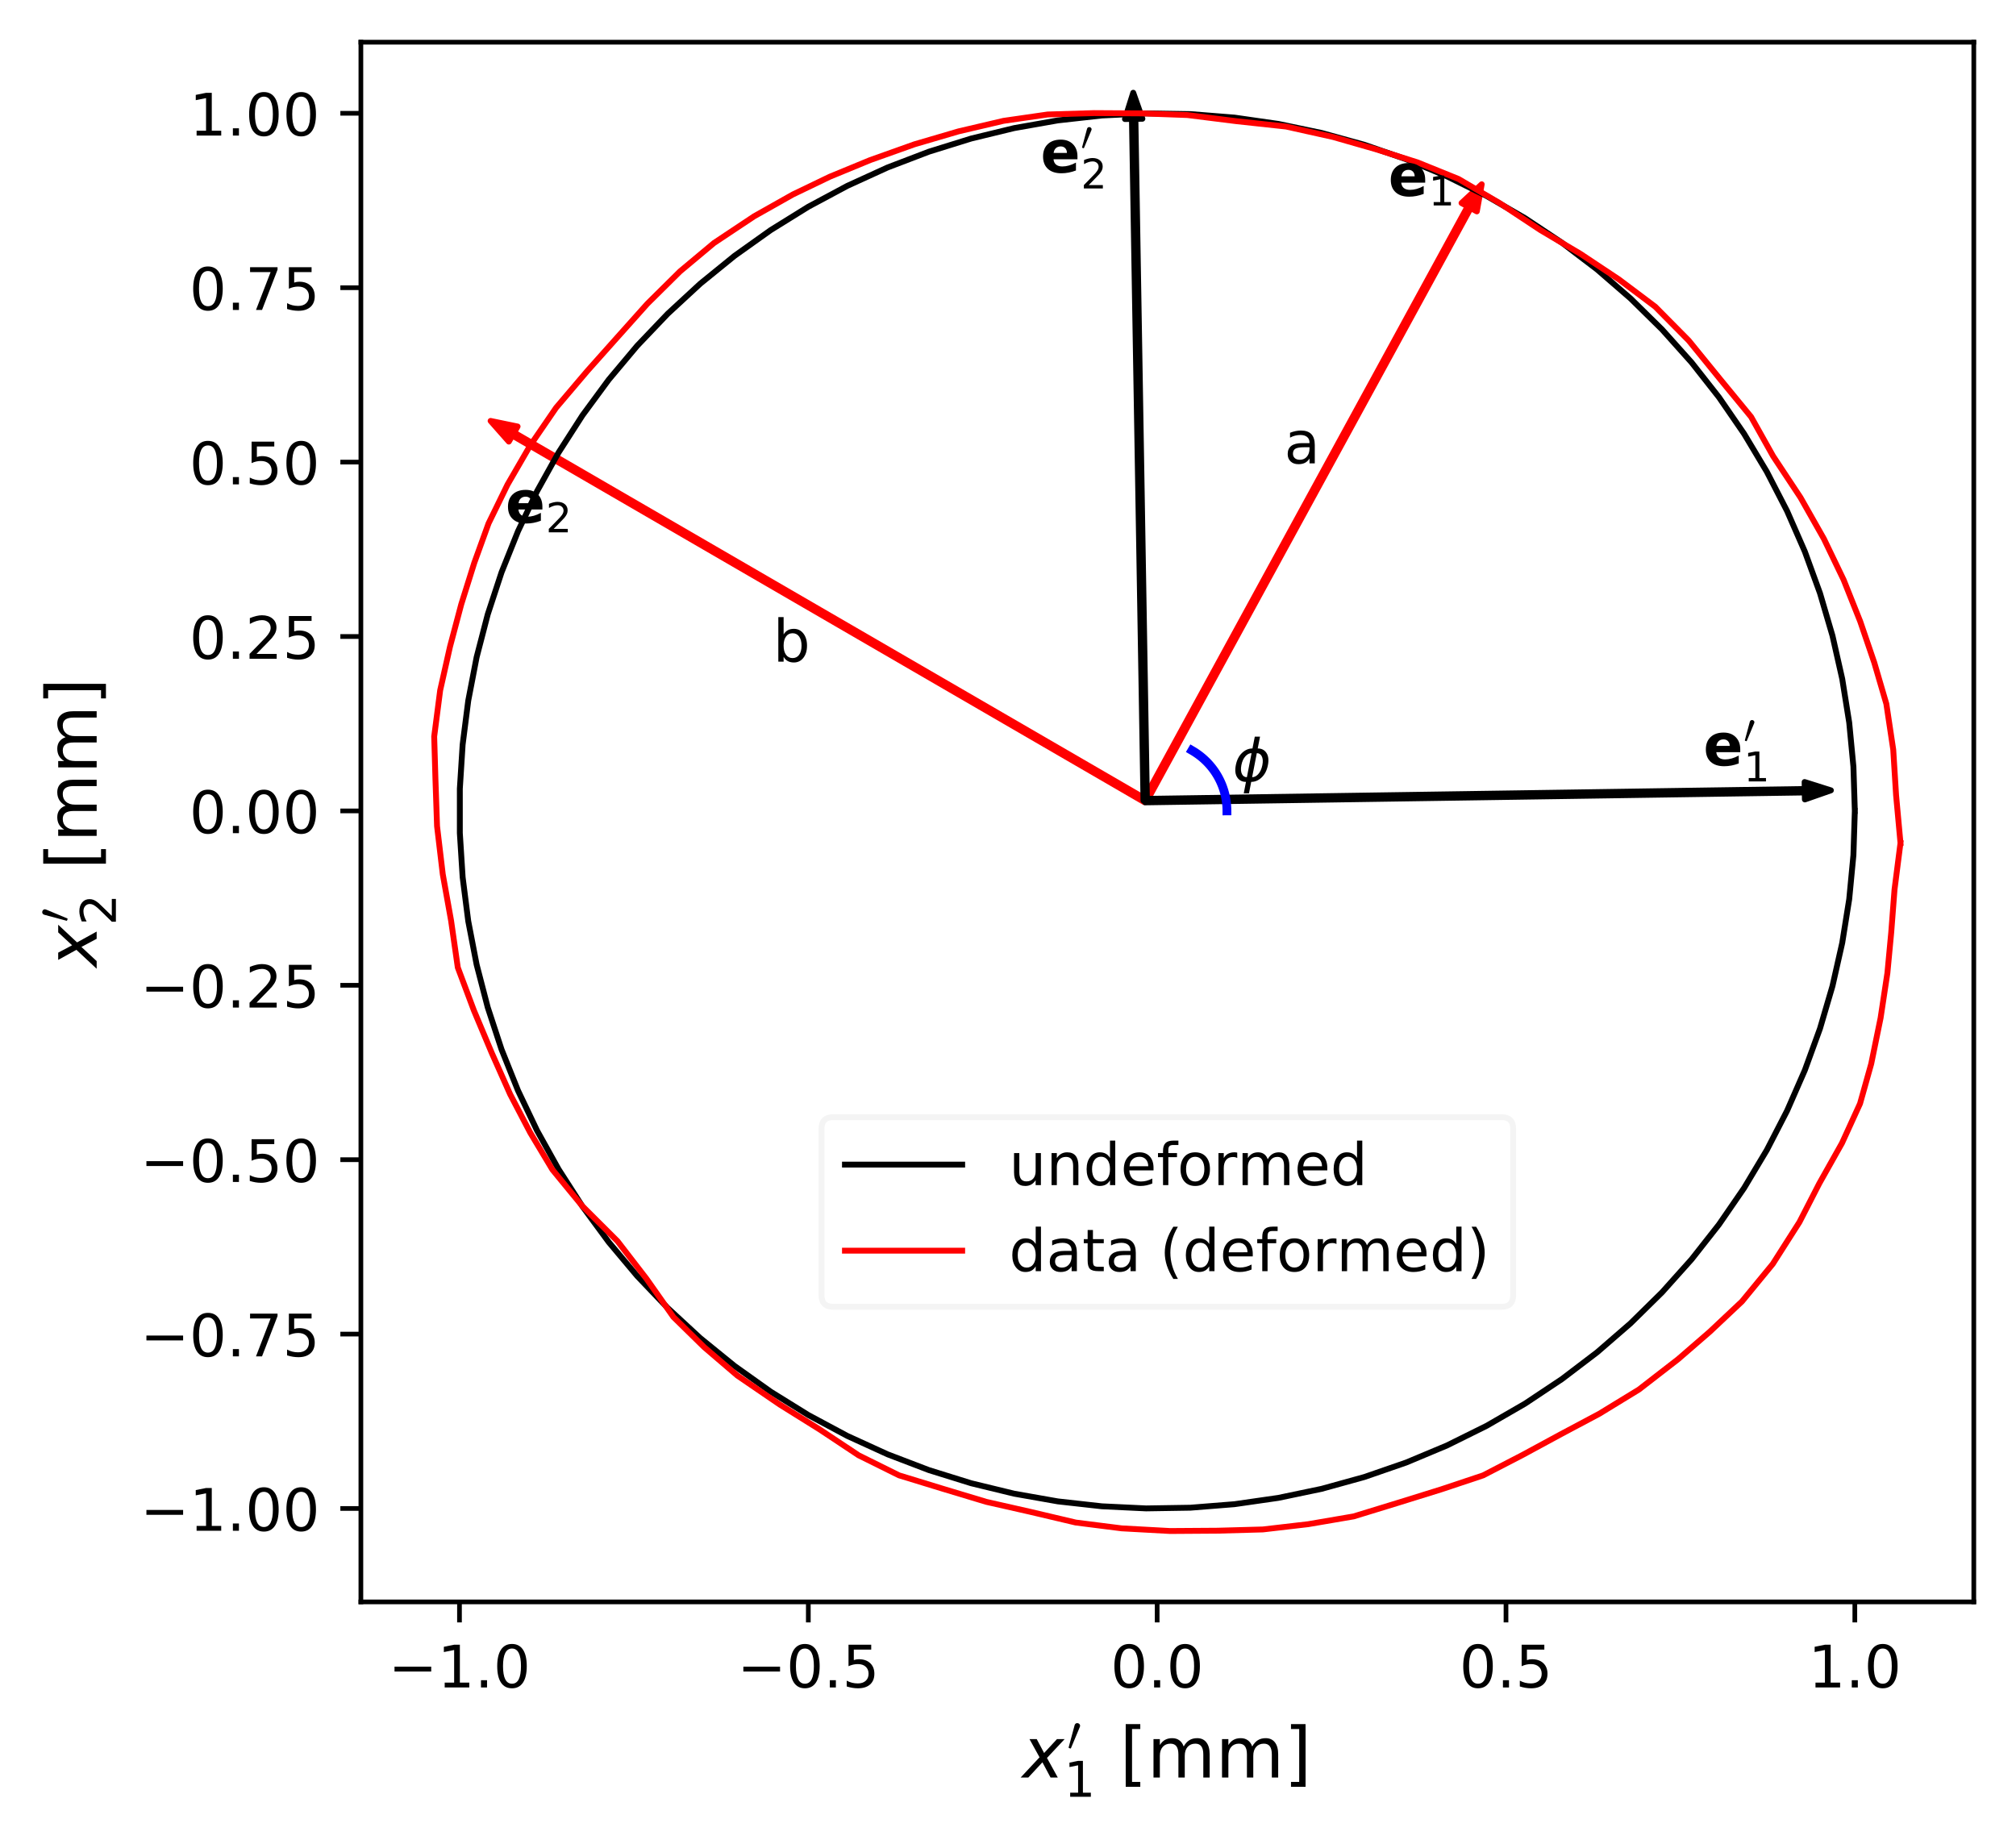 <?xml version="1.0" encoding="utf-8" standalone="no"?>
<!DOCTYPE svg PUBLIC "-//W3C//DTD SVG 1.1//EN"
  "http://www.w3.org/Graphics/SVG/1.1/DTD/svg11.dtd">
<!-- Created with matplotlib (https://matplotlib.org/) -->
<svg height="313.91pt" version="1.1" viewBox="0 0 343.925 313.91" width="343.925pt" xmlns="http://www.w3.org/2000/svg" xmlns:xlink="http://www.w3.org/1999/xlink">
 <defs>
  <style type="text/css">
*{stroke-linecap:butt;stroke-linejoin:round;}
  </style>
 </defs>
 <g id="figure_1">
  <g id="patch_1">
   <path d="M 0 313.91 
L 343.925 313.91 
L 343.925 0 
L 0 0 
z
" style="fill:#ffffff;"/>
  </g>
  <g id="axes_1">
   <g id="patch_2">
    <path d="M 61.565 273.312 
L 336.725 273.312 
L 336.725 7.2 
L 61.565 7.2 
z
" style="fill:#ffffff;"/>
   </g>
   <g id="patch_3">
    <path clip-path="url(#pe99ac8cf0d)" d="M 252.777 31.439 
L 251.944 36.069 
L 250.9 35.499 
L 195.629 136.742 
L 195.106 136.456 
L 250.377 35.214 
L 249.333 34.643 
z
" style="fill:#ff0000;stroke:#ff0000;stroke-linejoin:miter;"/>
   </g>
   <g id="patch_4">
    <path clip-path="url(#pe99ac8cf0d)" d="M 83.694 71.816 
L 88.301 72.769 
L 87.704 73.798 
L 195.517 136.342 
L 195.218 136.856 
L 87.405 74.313 
L 86.808 75.343 
z
" style="fill:#ff0000;stroke:#ff0000;stroke-linejoin:miter;"/>
   </g>
   <g id="patch_5">
    <path clip-path="url(#pe99ac8cf0d)" d="M 312.349 134.846 
L 307.908 136.4 
L 307.89 135.21 
L 195.372 136.896 
L 195.363 136.301 
L 307.881 134.615 
L 307.863 133.425 
z
" style="stroke:#000000;stroke-linejoin:miter;"/>
   </g>
   <g id="patch_6">
    <path clip-path="url(#pe99ac8cf0d)" d="M 193.327 15.824 
L 194.89 20.262 
L 193.7 20.282 
L 195.665 136.594 
L 195.07 136.604 
L 193.105 20.292 
L 191.915 20.312 
z
" style="stroke:#000000;stroke-linejoin:miter;"/>
   </g>
   <g id="matplotlib.axis_1">
    <g id="xtick_1">
     <g id="line2d_1">
      <defs>
       <path d="M 0 0 
L 0 3.5 
" id="mc2d734d34d" style="stroke:#000000;stroke-width:0.8;"/>
      </defs>
      <g>
       <use style="stroke:#000000;stroke-width:0.8;" x="78.387" xlink:href="#mc2d734d34d" y="273.312"/>
      </g>
     </g>
     <g id="text_1">
      <!-- −1.0 -->
      <defs>
       <path d="M 10.594 35.5 
L 73.188 35.5 
L 73.188 27.203 
L 10.594 27.203 
z
" id="DejaVuSans-8722"/>
       <path d="M 12.406 8.297 
L 28.516 8.297 
L 28.516 63.922 
L 10.984 60.406 
L 10.984 69.391 
L 28.422 72.906 
L 38.281 72.906 
L 38.281 8.297 
L 54.391 8.297 
L 54.391 0 
L 12.406 0 
z
" id="DejaVuSans-49"/>
       <path d="M 10.688 12.406 
L 21 12.406 
L 21 0 
L 10.688 0 
z
" id="DejaVuSans-46"/>
       <path d="M 31.781 66.406 
Q 24.172 66.406 20.328 58.906 
Q 16.5 51.422 16.5 36.375 
Q 16.5 21.391 20.328 13.891 
Q 24.172 6.391 31.781 6.391 
Q 39.453 6.391 43.281 13.891 
Q 47.125 21.391 47.125 36.375 
Q 47.125 51.422 43.281 58.906 
Q 39.453 66.406 31.781 66.406 
z
M 31.781 74.219 
Q 44.047 74.219 50.516 64.516 
Q 56.984 54.828 56.984 36.375 
Q 56.984 17.969 50.516 8.266 
Q 44.047 -1.422 31.781 -1.422 
Q 19.531 -1.422 13.062 8.266 
Q 6.594 17.969 6.594 36.375 
Q 6.594 54.828 13.062 64.516 
Q 19.531 74.219 31.781 74.219 
z
" id="DejaVuSans-48"/>
      </defs>
      <g transform="translate(66.245 287.91)scale(0.1 -0.1)">
       <use xlink:href="#DejaVuSans-8722"/>
       <use x="83.789" xlink:href="#DejaVuSans-49"/>
       <use x="147.412" xlink:href="#DejaVuSans-46"/>
       <use x="179.199" xlink:href="#DejaVuSans-48"/>
      </g>
     </g>
    </g>
    <g id="xtick_2">
     <g id="line2d_2">
      <g>
       <use style="stroke:#000000;stroke-width:0.8;" x="137.897" xlink:href="#mc2d734d34d" y="273.312"/>
      </g>
     </g>
     <g id="text_2">
      <!-- −0.5 -->
      <defs>
       <path d="M 10.797 72.906 
L 49.516 72.906 
L 49.516 64.594 
L 19.828 64.594 
L 19.828 46.734 
Q 21.969 47.469 24.109 47.828 
Q 26.266 48.188 28.422 48.188 
Q 40.625 48.188 47.75 41.5 
Q 54.891 34.812 54.891 23.391 
Q 54.891 11.625 47.562 5.094 
Q 40.234 -1.422 26.906 -1.422 
Q 22.312 -1.422 17.547 -0.641 
Q 12.797 0.141 7.719 1.703 
L 7.719 11.625 
Q 12.109 9.234 16.797 8.062 
Q 21.484 6.891 26.703 6.891 
Q 35.156 6.891 40.078 11.328 
Q 45.016 15.766 45.016 23.391 
Q 45.016 31 40.078 35.438 
Q 35.156 39.891 26.703 39.891 
Q 22.75 39.891 18.812 39.016 
Q 14.891 38.141 10.797 36.281 
z
" id="DejaVuSans-53"/>
      </defs>
      <g transform="translate(125.756 287.91)scale(0.1 -0.1)">
       <use xlink:href="#DejaVuSans-8722"/>
       <use x="83.789" xlink:href="#DejaVuSans-48"/>
       <use x="147.412" xlink:href="#DejaVuSans-46"/>
       <use x="179.199" xlink:href="#DejaVuSans-53"/>
      </g>
     </g>
    </g>
    <g id="xtick_3">
     <g id="line2d_3">
      <g>
       <use style="stroke:#000000;stroke-width:0.8;" x="197.408" xlink:href="#mc2d734d34d" y="273.312"/>
      </g>
     </g>
     <g id="text_3">
      <!-- 0.0 -->
      <g transform="translate(189.457 287.91)scale(0.1 -0.1)">
       <use xlink:href="#DejaVuSans-48"/>
       <use x="63.623" xlink:href="#DejaVuSans-46"/>
       <use x="95.41" xlink:href="#DejaVuSans-48"/>
      </g>
     </g>
    </g>
    <g id="xtick_4">
     <g id="line2d_4">
      <g>
       <use style="stroke:#000000;stroke-width:0.8;" x="256.919" xlink:href="#mc2d734d34d" y="273.312"/>
      </g>
     </g>
     <g id="text_4">
      <!-- 0.5 -->
      <g transform="translate(248.967 287.91)scale(0.1 -0.1)">
       <use xlink:href="#DejaVuSans-48"/>
       <use x="63.623" xlink:href="#DejaVuSans-46"/>
       <use x="95.41" xlink:href="#DejaVuSans-53"/>
      </g>
     </g>
    </g>
    <g id="xtick_5">
     <g id="line2d_5">
      <g>
       <use style="stroke:#000000;stroke-width:0.8;" x="316.43" xlink:href="#mc2d734d34d" y="273.312"/>
      </g>
     </g>
     <g id="text_5">
      <!-- 1.0 -->
      <g transform="translate(308.478 287.91)scale(0.1 -0.1)">
       <use xlink:href="#DejaVuSans-49"/>
       <use x="63.623" xlink:href="#DejaVuSans-46"/>
       <use x="95.41" xlink:href="#DejaVuSans-48"/>
      </g>
     </g>
    </g>
    <g id="text_6">
     <!-- $x_1'$ [mm] -->
     <defs>
      <path d="M 60.016 54.688 
L 34.906 27.875 
L 50.297 0 
L 39.984 0 
L 28.422 21.688 
L 8.297 0 
L -2.594 0 
L 24.312 28.812 
L 10.016 54.688 
L 20.312 54.688 
L 30.812 34.906 
L 49.125 54.688 
z
" id="DejaVuSans-Oblique-120"/>
      <path d="M 3.516 5.422 
Q 2.875 5.609 2.875 6.391 
L 15.094 51.812 
Q 15.672 53.656 17.078 54.781 
Q 18.5 55.906 20.312 55.906 
Q 22.656 55.906 24.438 54.359 
Q 26.219 52.828 26.219 50.484 
Q 26.219 49.469 25.688 48.188 
L 7.625 4.984 
Q 7.281 4.297 6.688 4.297 
Q 6.156 4.297 5 4.781 
Q 3.859 5.281 3.516 5.422 
z
" id="Cmsy10-48"/>
      <path id="DejaVuSans-32"/>
      <path d="M 8.594 75.984 
L 29.297 75.984 
L 29.297 69 
L 17.578 69 
L 17.578 -6.203 
L 29.297 -6.203 
L 29.297 -13.188 
L 8.594 -13.188 
z
" id="DejaVuSans-91"/>
      <path d="M 52 44.188 
Q 55.375 50.25 60.062 53.125 
Q 64.75 56 71.094 56 
Q 79.641 56 84.281 50.016 
Q 88.922 44.047 88.922 33.016 
L 88.922 0 
L 79.891 0 
L 79.891 32.719 
Q 79.891 40.578 77.094 44.375 
Q 74.312 48.188 68.609 48.188 
Q 61.625 48.188 57.562 43.547 
Q 53.516 38.922 53.516 30.906 
L 53.516 0 
L 44.484 0 
L 44.484 32.719 
Q 44.484 40.625 41.703 44.406 
Q 38.922 48.188 33.109 48.188 
Q 26.219 48.188 22.156 43.531 
Q 18.109 38.875 18.109 30.906 
L 18.109 0 
L 9.078 0 
L 9.078 54.688 
L 18.109 54.688 
L 18.109 46.188 
Q 21.188 51.219 25.484 53.609 
Q 29.781 56 35.688 56 
Q 41.656 56 45.828 52.969 
Q 50 49.953 52 44.188 
z
" id="DejaVuSans-109"/>
      <path d="M 30.422 75.984 
L 30.422 -13.188 
L 9.719 -13.188 
L 9.719 -6.203 
L 21.391 -6.203 
L 21.391 69 
L 9.719 69 
L 9.719 75.984 
z
" id="DejaVuSans-93"/>
     </defs>
     <g transform="translate(174.425 303.35)scale(0.12 -0.12)">
      <use transform="translate(0 0.584)" xlink:href="#DejaVuSans-Oblique-120"/>
      <use transform="translate(63.646 38.866)scale(0.7)" xlink:href="#Cmsy10-48"/>
      <use transform="translate(59.18 -26.759)scale(0.7)" xlink:href="#DejaVuSans-49"/>
      <use transform="translate(106.45 0.584)" xlink:href="#DejaVuSans-32"/>
      <use transform="translate(138.237 0.584)" xlink:href="#DejaVuSans-91"/>
      <use transform="translate(177.251 0.584)" xlink:href="#DejaVuSans-109"/>
      <use transform="translate(274.663 0.584)" xlink:href="#DejaVuSans-109"/>
      <use transform="translate(372.075 0.584)" xlink:href="#DejaVuSans-93"/>
     </g>
    </g>
   </g>
   <g id="matplotlib.axis_2">
    <g id="ytick_1">
     <g id="line2d_6">
      <defs>
       <path d="M 0 0 
L -3.5 0 
" id="m234027af21" style="stroke:#000000;stroke-width:0.8;"/>
      </defs>
      <g>
       <use style="stroke:#000000;stroke-width:0.8;" x="61.565" xlink:href="#m234027af21" y="257.374"/>
      </g>
     </g>
     <g id="text_7">
      <!-- −1.00 -->
      <g transform="translate(23.92 261.173)scale(0.1 -0.1)">
       <use xlink:href="#DejaVuSans-8722"/>
       <use x="83.789" xlink:href="#DejaVuSans-49"/>
       <use x="147.412" xlink:href="#DejaVuSans-46"/>
       <use x="179.199" xlink:href="#DejaVuSans-48"/>
       <use x="242.822" xlink:href="#DejaVuSans-48"/>
      </g>
     </g>
    </g>
    <g id="ytick_2">
     <g id="line2d_7">
      <g>
       <use style="stroke:#000000;stroke-width:0.8;" x="61.565" xlink:href="#m234027af21" y="227.618"/>
      </g>
     </g>
     <g id="text_8">
      <!-- −0.75 -->
      <defs>
       <path d="M 8.203 72.906 
L 55.078 72.906 
L 55.078 68.703 
L 28.609 0 
L 18.312 0 
L 43.219 64.594 
L 8.203 64.594 
z
" id="DejaVuSans-55"/>
      </defs>
      <g transform="translate(23.92 231.417)scale(0.1 -0.1)">
       <use xlink:href="#DejaVuSans-8722"/>
       <use x="83.789" xlink:href="#DejaVuSans-48"/>
       <use x="147.412" xlink:href="#DejaVuSans-46"/>
       <use x="179.199" xlink:href="#DejaVuSans-55"/>
       <use x="242.822" xlink:href="#DejaVuSans-53"/>
      </g>
     </g>
    </g>
    <g id="ytick_3">
     <g id="line2d_8">
      <g>
       <use style="stroke:#000000;stroke-width:0.8;" x="61.565" xlink:href="#m234027af21" y="197.863"/>
      </g>
     </g>
     <g id="text_9">
      <!-- −0.50 -->
      <g transform="translate(23.92 201.662)scale(0.1 -0.1)">
       <use xlink:href="#DejaVuSans-8722"/>
       <use x="83.789" xlink:href="#DejaVuSans-48"/>
       <use x="147.412" xlink:href="#DejaVuSans-46"/>
       <use x="179.199" xlink:href="#DejaVuSans-53"/>
       <use x="242.822" xlink:href="#DejaVuSans-48"/>
      </g>
     </g>
    </g>
    <g id="ytick_4">
     <g id="line2d_9">
      <g>
       <use style="stroke:#000000;stroke-width:0.8;" x="61.565" xlink:href="#m234027af21" y="168.107"/>
      </g>
     </g>
     <g id="text_10">
      <!-- −0.25 -->
      <defs>
       <path d="M 19.188 8.297 
L 53.609 8.297 
L 53.609 0 
L 7.328 0 
L 7.328 8.297 
Q 12.938 14.109 22.625 23.891 
Q 32.328 33.688 34.812 36.531 
Q 39.547 41.844 41.422 45.531 
Q 43.312 49.219 43.312 52.781 
Q 43.312 58.594 39.234 62.25 
Q 35.156 65.922 28.609 65.922 
Q 23.969 65.922 18.812 64.312 
Q 13.672 62.703 7.812 59.422 
L 7.812 69.391 
Q 13.766 71.781 18.938 73 
Q 24.125 74.219 28.422 74.219 
Q 39.75 74.219 46.484 68.547 
Q 53.219 62.891 53.219 53.422 
Q 53.219 48.922 51.531 44.891 
Q 49.859 40.875 45.406 35.406 
Q 44.188 33.984 37.641 27.219 
Q 31.109 20.453 19.188 8.297 
z
" id="DejaVuSans-50"/>
      </defs>
      <g transform="translate(23.92 171.907)scale(0.1 -0.1)">
       <use xlink:href="#DejaVuSans-8722"/>
       <use x="83.789" xlink:href="#DejaVuSans-48"/>
       <use x="147.412" xlink:href="#DejaVuSans-46"/>
       <use x="179.199" xlink:href="#DejaVuSans-50"/>
       <use x="242.822" xlink:href="#DejaVuSans-53"/>
      </g>
     </g>
    </g>
    <g id="ytick_5">
     <g id="line2d_10">
      <g>
       <use style="stroke:#000000;stroke-width:0.8;" x="61.565" xlink:href="#m234027af21" y="138.352"/>
      </g>
     </g>
     <g id="text_11">
      <!-- 0.00 -->
      <g transform="translate(32.3 142.151)scale(0.1 -0.1)">
       <use xlink:href="#DejaVuSans-48"/>
       <use x="63.623" xlink:href="#DejaVuSans-46"/>
       <use x="95.41" xlink:href="#DejaVuSans-48"/>
       <use x="159.033" xlink:href="#DejaVuSans-48"/>
      </g>
     </g>
    </g>
    <g id="ytick_6">
     <g id="line2d_11">
      <g>
       <use style="stroke:#000000;stroke-width:0.8;" x="61.565" xlink:href="#m234027af21" y="108.597"/>
      </g>
     </g>
     <g id="text_12">
      <!-- 0.25 -->
      <g transform="translate(32.3 112.396)scale(0.1 -0.1)">
       <use xlink:href="#DejaVuSans-48"/>
       <use x="63.623" xlink:href="#DejaVuSans-46"/>
       <use x="95.41" xlink:href="#DejaVuSans-50"/>
       <use x="159.033" xlink:href="#DejaVuSans-53"/>
      </g>
     </g>
    </g>
    <g id="ytick_7">
     <g id="line2d_12">
      <g>
       <use style="stroke:#000000;stroke-width:0.8;" x="61.565" xlink:href="#m234027af21" y="78.841"/>
      </g>
     </g>
     <g id="text_13">
      <!-- 0.50 -->
      <g transform="translate(32.3 82.64)scale(0.1 -0.1)">
       <use xlink:href="#DejaVuSans-48"/>
       <use x="63.623" xlink:href="#DejaVuSans-46"/>
       <use x="95.41" xlink:href="#DejaVuSans-53"/>
       <use x="159.033" xlink:href="#DejaVuSans-48"/>
      </g>
     </g>
    </g>
    <g id="ytick_8">
     <g id="line2d_13">
      <g>
       <use style="stroke:#000000;stroke-width:0.8;" x="61.565" xlink:href="#m234027af21" y="49.086"/>
      </g>
     </g>
     <g id="text_14">
      <!-- 0.75 -->
      <g transform="translate(32.3 52.885)scale(0.1 -0.1)">
       <use xlink:href="#DejaVuSans-48"/>
       <use x="63.623" xlink:href="#DejaVuSans-46"/>
       <use x="95.41" xlink:href="#DejaVuSans-55"/>
       <use x="159.033" xlink:href="#DejaVuSans-53"/>
      </g>
     </g>
    </g>
    <g id="ytick_9">
     <g id="line2d_14">
      <g>
       <use style="stroke:#000000;stroke-width:0.8;" x="61.565" xlink:href="#m234027af21" y="19.33"/>
      </g>
     </g>
     <g id="text_15">
      <!-- 1.00 -->
      <g transform="translate(32.3 23.13)scale(0.1 -0.1)">
       <use xlink:href="#DejaVuSans-49"/>
       <use x="63.623" xlink:href="#DejaVuSans-46"/>
       <use x="95.41" xlink:href="#DejaVuSans-48"/>
       <use x="159.033" xlink:href="#DejaVuSans-48"/>
      </g>
     </g>
    </g>
    <g id="text_16">
     <!-- $x_2'$ [mm] -->
     <g transform="translate(16.56 164.976)rotate(-90)scale(0.12 -0.12)">
      <use transform="translate(0 0.584)" xlink:href="#DejaVuSans-Oblique-120"/>
      <use transform="translate(63.646 38.866)scale(0.7)" xlink:href="#Cmsy10-48"/>
      <use transform="translate(59.18 -26.759)scale(0.7)" xlink:href="#DejaVuSans-50"/>
      <use transform="translate(106.45 0.584)" xlink:href="#DejaVuSans-32"/>
      <use transform="translate(138.237 0.584)" xlink:href="#DejaVuSans-91"/>
      <use transform="translate(177.251 0.584)" xlink:href="#DejaVuSans-109"/>
      <use transform="translate(274.663 0.584)" xlink:href="#DejaVuSans-109"/>
      <use transform="translate(372.075 0.584)" xlink:href="#DejaVuSans-93"/>
     </g>
    </g>
   </g>
   <g id="line2d_15">
    <path clip-path="url(#pe99ac8cf0d)" d="M 316.43 138.352 
L 316.19 130.803 
L 315.472 123.285 
L 314.279 115.827 
L 312.615 108.46 
L 310.487 101.213 
L 307.904 94.116 
L 304.876 87.197 
L 301.415 80.484 
L 297.536 74.004 
L 293.253 67.783 
L 288.584 61.846 
L 283.548 56.218 
L 278.165 50.92 
L 272.458 45.974 
L 266.447 41.4 
L 260.159 37.216 
L 253.619 33.44 
L 246.852 30.086 
L 239.885 27.168 
L 232.748 24.698 
L 225.469 22.686 
L 218.076 21.139 
L 210.6 20.064 
L 203.071 19.465 
L 195.52 19.345 
L 187.976 19.705 
L 180.47 20.542 
L 173.032 21.853 
L 165.692 23.634 
L 158.48 25.877 
L 151.425 28.572 
L 144.555 31.709 
L 137.897 35.276 
L 131.48 39.258 
L 125.328 43.639 
L 119.466 48.402 
L 113.918 53.526 
L 108.706 58.992 
L 103.851 64.778 
L 99.373 70.86 
L 95.29 77.213 
L 91.618 83.813 
L 88.372 90.633 
L 85.565 97.644 
L 83.208 104.82 
L 81.311 112.13 
L 79.882 119.546 
L 78.926 127.038 
L 78.447 134.576 
L 78.447 142.128 
L 78.926 149.666 
L 79.882 157.158 
L 81.311 164.574 
L 83.208 171.884 
L 85.565 179.06 
L 88.372 186.071 
L 91.618 192.891 
L 95.29 199.491 
L 99.373 205.844 
L 103.851 211.926 
L 108.706 217.712 
L 113.918 223.178 
L 119.466 228.303 
L 125.328 233.065 
L 131.48 237.446 
L 137.897 241.428 
L 144.555 244.995 
L 151.425 248.132 
L 158.48 250.827 
L 165.692 253.07 
L 173.032 254.851 
L 180.47 256.162 
L 187.976 256.999 
L 195.52 257.359 
L 203.071 257.239 
L 210.6 256.64 
L 218.076 255.565 
L 225.469 254.019 
L 232.748 252.006 
L 239.885 249.536 
L 246.852 246.618 
L 253.619 243.264 
L 260.159 239.488 
L 266.447 235.304 
L 272.458 230.73 
L 278.165 225.784 
L 283.548 220.486 
L 288.584 214.858 
L 293.253 208.921 
L 297.536 202.7 
L 301.415 196.22 
L 304.876 189.507 
L 307.904 182.588 
L 310.487 175.491 
L 312.615 168.244 
L 314.279 160.877 
L 315.472 153.419 
L 316.19 145.901 
L 316.43 138.352 
L 316.43 138.352 
" style="fill:none;stroke:#000000;stroke-linecap:square;"/>
   </g>
   <g id="line2d_16">
    <path clip-path="url(#pe99ac8cf0d)" d="M 324.218 143.827 
L 323.468 135.666 
L 322.982 127.903 
L 321.807 120.088 
L 319.748 113.056 
L 317.346 106.017 
L 314.522 98.935 
L 311.149 91.923 
L 307.163 84.89 
L 302.488 77.825 
L 298.729 71.119 
L 293.52 64.777 
L 288.088 58.098 
L 282.381 52.328 
L 276.193 47.677 
L 269.592 43.291 
L 262.81 39.265 
L 255.818 34.647 
L 248.836 30.545 
L 241.833 27.707 
L 234.739 25.469 
L 227.411 23.371 
L 219.405 21.591 
L 210.917 20.674 
L 202.572 19.629 
L 194.735 19.344 
L 186.65 19.296 
L 178.725 19.533 
L 171.193 20.619 
L 163.528 22.413 
L 156.015 24.617 
L 148.445 27.314 
L 141.553 30.155 
L 135.269 33.178 
L 128.658 36.902 
L 121.819 41.45 
L 116.013 46.303 
L 110.442 51.818 
L 105.254 57.621 
L 100.176 63.315 
L 94.871 69.564 
L 90.426 76.046 
L 86.585 82.673 
L 83.342 89.312 
L 80.909 96.037 
L 78.69 103.105 
L 76.772 110.324 
L 75.093 117.778 
L 74.073 125.662 
L 74.287 132.973 
L 74.56 140.956 
L 75.536 149.169 
L 76.952 157.065 
L 78.1 165.075 
L 80.848 172.405 
L 83.894 179.657 
L 87.033 186.706 
L 90.446 193.232 
L 94.235 199.552 
L 99.358 205.791 
L 105.335 211.754 
L 110.317 218.216 
L 114.875 224.698 
L 120.119 229.838 
L 125.792 234.697 
L 133.044 239.652 
L 139.884 243.92 
L 146.475 248.298 
L 153.365 251.715 
L 160.757 253.98 
L 168.247 256.237 
L 175.773 257.944 
L 183.517 259.77 
L 191.371 260.764 
L 199.617 261.216 
L 207.679 261.162 
L 215.436 260.95 
L 223.174 260.051 
L 230.931 258.722 
L 238.595 256.372 
L 245.911 254.096 
L 253.018 251.723 
L 259.705 248.263 
L 266.386 244.644 
L 272.826 241.218 
L 279.589 237.085 
L 286.256 231.922 
L 291.68 227.225 
L 297.183 222.043 
L 302.426 215.658 
L 306.981 208.515 
L 310.36 201.932 
L 314.238 195.036 
L 317.317 188.3 
L 319.225 181.507 
L 320.825 173.688 
L 321.988 166.001 
L 322.639 159.087 
L 323.203 151.762 
L 324.218 143.827 
L 324.218 143.827 
" style="fill:none;stroke:#ff0000;stroke-linecap:square;"/>
   </g>
   <g id="line2d_17">
    <path clip-path="url(#pe99ac8cf0d)" d="M 209.31 138.352 
L 209.308 138.097 
L 209.299 137.843 
L 209.286 137.588 
L 209.267 137.334 
L 209.242 137.08 
L 209.212 136.827 
L 209.177 136.575 
L 209.136 136.324 
L 209.09 136.073 
L 209.039 135.823 
L 208.982 135.575 
L 208.92 135.328 
L 208.852 135.082 
L 208.78 134.838 
L 208.702 134.595 
L 208.619 134.354 
L 208.531 134.115 
L 208.438 133.878 
L 208.339 133.643 
L 208.236 133.41 
L 208.128 133.179 
L 208.014 132.951 
L 207.896 132.725 
L 207.774 132.502 
L 207.646 132.282 
L 207.514 132.064 
L 207.377 131.849 
L 207.235 131.637 
L 207.089 131.428 
L 206.939 131.223 
L 206.784 131.02 
L 206.625 130.821 
L 206.462 130.626 
L 206.294 130.434 
L 206.123 130.245 
L 205.947 130.06 
L 205.768 129.88 
L 205.584 129.703 
L 205.397 129.529 
L 205.207 129.36 
L 205.012 129.196 
L 204.815 129.035 
L 204.613 128.879 
L 204.409 128.726 
L 204.201 128.579 
L 203.99 128.436 
L 203.777 128.297 
L 203.56 128.163 
L 203.34 128.034 
" style="fill:none;stroke:#0000ff;stroke-linecap:square;stroke-width:1.5;"/>
   </g>
   <g id="patch_7">
    <path d="M 61.565 273.312 
L 61.565 7.2 
" style="fill:none;stroke:#000000;stroke-linecap:square;stroke-linejoin:miter;stroke-width:0.8;"/>
   </g>
   <g id="patch_8">
    <path d="M 336.725 273.312 
L 336.725 7.2 
" style="fill:none;stroke:#000000;stroke-linecap:square;stroke-linejoin:miter;stroke-width:0.8;"/>
   </g>
   <g id="patch_9">
    <path d="M 61.565 273.312 
L 336.725 273.312 
" style="fill:none;stroke:#000000;stroke-linecap:square;stroke-linejoin:miter;stroke-width:0.8;"/>
   </g>
   <g id="patch_10">
    <path d="M 61.565 7.2 
L 336.725 7.2 
" style="fill:none;stroke:#000000;stroke-linecap:square;stroke-linejoin:miter;stroke-width:0.8;"/>
   </g>
   <g id="text_17">
    <!-- $\mathbf{e}_1$ -->
    <defs>
     <path d="M 62.984 27.484 
L 62.984 22.516 
L 22.125 22.516 
Q 22.75 16.359 26.562 13.281 
Q 30.375 10.203 37.203 10.203 
Q 42.719 10.203 48.5 11.844 
Q 54.297 13.484 60.406 16.797 
L 60.406 3.328 
Q 54.203 0.984 48 -0.219 
Q 41.797 -1.422 35.594 -1.422 
Q 20.75 -1.422 12.516 6.125 
Q 4.297 13.672 4.297 27.297 
Q 4.297 40.672 12.375 48.328 
Q 20.453 56 34.625 56 
Q 47.516 56 55.25 48.234 
Q 62.984 40.484 62.984 27.484 
z
M 45.016 33.297 
Q 45.016 38.281 42.109 41.328 
Q 39.203 44.391 34.516 44.391 
Q 29.438 44.391 26.266 41.531 
Q 23.094 38.672 22.312 33.297 
z
" id="DejaVuSans-Bold-101"/>
    </defs>
    <g transform="translate(236.837 33.415)scale(0.1 -0.1)">
     <use xlink:href="#DejaVuSans-Bold-101"/>
     <use transform="translate(68.779 -16.406)scale(0.7)" xlink:href="#DejaVuSans-49"/>
    </g>
   </g>
   <g id="text_18">
    <!-- a -->
    <defs>
     <path d="M 34.281 27.484 
Q 23.391 27.484 19.188 25 
Q 14.984 22.516 14.984 16.5 
Q 14.984 11.719 18.141 8.906 
Q 21.297 6.109 26.703 6.109 
Q 34.188 6.109 38.703 11.406 
Q 43.219 16.703 43.219 25.484 
L 43.219 27.484 
z
M 52.203 31.203 
L 52.203 0 
L 43.219 0 
L 43.219 8.297 
Q 40.141 3.328 35.547 0.953 
Q 30.953 -1.422 24.312 -1.422 
Q 15.922 -1.422 10.953 3.297 
Q 6 8.016 6 15.922 
Q 6 25.141 12.172 29.828 
Q 18.359 34.516 30.609 34.516 
L 43.219 34.516 
L 43.219 35.406 
Q 43.219 41.609 39.141 45 
Q 35.062 48.391 27.688 48.391 
Q 23 48.391 18.547 47.266 
Q 14.109 46.141 10.016 43.891 
L 10.016 52.203 
Q 14.938 54.109 19.578 55.047 
Q 24.219 56 28.609 56 
Q 40.484 56 46.344 49.844 
Q 52.203 43.703 52.203 31.203 
z
" id="DejaVuSans-97"/>
    </defs>
    <g transform="translate(219.078 79.056)scale(0.1 -0.1)">
     <use xlink:href="#DejaVuSans-97"/>
    </g>
   </g>
   <g id="text_19">
    <!-- $\mathbf{e}_2$ -->
    <g transform="translate(86.232 89.179)scale(0.1 -0.1)">
     <use xlink:href="#DejaVuSans-Bold-101"/>
     <use transform="translate(68.779 -16.406)scale(0.7)" xlink:href="#DejaVuSans-50"/>
    </g>
   </g>
   <g id="text_20">
    <!-- b -->
    <defs>
     <path d="M 48.688 27.297 
Q 48.688 37.203 44.609 42.844 
Q 40.531 48.484 33.406 48.484 
Q 26.266 48.484 22.188 42.844 
Q 18.109 37.203 18.109 27.297 
Q 18.109 17.391 22.188 11.75 
Q 26.266 6.109 33.406 6.109 
Q 40.531 6.109 44.609 11.75 
Q 48.688 17.391 48.688 27.297 
z
M 18.109 46.391 
Q 20.953 51.266 25.266 53.625 
Q 29.594 56 35.594 56 
Q 45.562 56 51.781 48.094 
Q 58.016 40.188 58.016 27.297 
Q 58.016 14.406 51.781 6.484 
Q 45.562 -1.422 35.594 -1.422 
Q 29.594 -1.422 25.266 0.953 
Q 20.953 3.328 18.109 8.203 
L 18.109 0 
L 9.078 0 
L 9.078 75.984 
L 18.109 75.984 
z
" id="DejaVuSans-98"/>
    </defs>
    <g transform="translate(131.873 112.889)scale(0.1 -0.1)">
     <use xlink:href="#DejaVuSans-98"/>
    </g>
   </g>
   <g id="text_21">
    <!-- $\mathbf{e}^{\prime}_1$ -->
    <g transform="translate(290.585 130.648)scale(0.1 -0.1)">
     <use transform="translate(0 0.584)" xlink:href="#DejaVuSans-Bold-101"/>
     <use transform="translate(68.779 38.866)scale(0.7)" xlink:href="#Cmsy10-48"/>
     <use transform="translate(68.779 -26.759)scale(0.7)" xlink:href="#DejaVuSans-49"/>
    </g>
   </g>
   <g id="text_22">
    <!-- $\mathbf{e}^{\prime}_2$ -->
    <g transform="translate(177.514 29.48)scale(0.1 -0.1)">
     <use transform="translate(0 0.584)" xlink:href="#DejaVuSans-Bold-101"/>
     <use transform="translate(68.779 38.866)scale(0.7)" xlink:href="#Cmsy10-48"/>
     <use transform="translate(68.779 -26.759)scale(0.7)" xlink:href="#DejaVuSans-50"/>
    </g>
   </g>
   <g id="text_23">
    <!-- $\phi$ -->
    <defs>
     <path d="M 46.734 75.984 
L 42.781 55.812 
Q 52.547 55.812 57.562 48.344 
Q 62.75 40.719 60.156 27.297 
Q 57.516 13.875 49.359 6.25 
Q 41.453 -1.219 31.688 -1.219 
L 27.875 -20.797 
L 18.953 -20.797 
L 22.75 -1.219 
Q 13.031 -1.219 7.953 6.25 
Q 2.781 13.875 5.422 27.297 
Q 8.016 40.719 16.156 48.344 
Q 24.125 55.812 33.844 55.812 
L 37.797 75.984 
z
M 33.25 6.781 
Q 38.766 6.781 43.5 11.812 
Q 48.688 17.438 50.688 27.297 
Q 52.641 37.062 49.516 42.781 
Q 46.734 47.797 41.219 47.797 
z
M 24.312 6.781 
L 32.281 47.797 
Q 26.812 47.797 22.078 42.781 
Q 16.75 37.062 14.891 27.297 
Q 13.031 17.438 16.062 11.812 
Q 18.797 6.781 24.312 6.781 
z
" id="DejaVuSans-Oblique-981"/>
    </defs>
    <g transform="translate(210.286 133.282)scale(0.1 -0.1)">
     <use transform="translate(0 0.016)" xlink:href="#DejaVuSans-Oblique-981"/>
    </g>
   </g>
   <g id="legend_1">
    <g id="patch_11">
     <path d="M 142.146 222.962 
L 256.145 222.962 
Q 258.145 222.962 258.145 220.962 
L 258.145 192.606 
Q 258.145 190.606 256.145 190.606 
L 142.146 190.606 
Q 140.146 190.606 140.146 192.606 
L 140.146 220.962 
Q 140.146 222.962 142.146 222.962 
z
" style="fill:#ffffff;opacity:0.2;stroke:#cccccc;stroke-linejoin:miter;"/>
    </g>
    <g id="line2d_18">
     <path d="M 144.146 198.704 
L 164.146 198.704 
" style="fill:none;stroke:#000000;stroke-linecap:square;"/>
    </g>
    <g id="line2d_19"/>
    <g id="text_24">
     <!-- undeformed -->
     <defs>
      <path d="M 8.5 21.578 
L 8.5 54.688 
L 17.484 54.688 
L 17.484 21.922 
Q 17.484 14.156 20.5 10.266 
Q 23.531 6.391 29.594 6.391 
Q 36.859 6.391 41.078 11.031 
Q 45.312 15.672 45.312 23.688 
L 45.312 54.688 
L 54.297 54.688 
L 54.297 0 
L 45.312 0 
L 45.312 8.406 
Q 42.047 3.422 37.719 1 
Q 33.406 -1.422 27.688 -1.422 
Q 18.266 -1.422 13.375 4.438 
Q 8.5 10.297 8.5 21.578 
z
M 31.109 56 
z
" id="DejaVuSans-117"/>
      <path d="M 54.891 33.016 
L 54.891 0 
L 45.906 0 
L 45.906 32.719 
Q 45.906 40.484 42.875 44.328 
Q 39.844 48.188 33.797 48.188 
Q 26.516 48.188 22.312 43.547 
Q 18.109 38.922 18.109 30.906 
L 18.109 0 
L 9.078 0 
L 9.078 54.688 
L 18.109 54.688 
L 18.109 46.188 
Q 21.344 51.125 25.703 53.562 
Q 30.078 56 35.797 56 
Q 45.219 56 50.047 50.172 
Q 54.891 44.344 54.891 33.016 
z
" id="DejaVuSans-110"/>
      <path d="M 45.406 46.391 
L 45.406 75.984 
L 54.391 75.984 
L 54.391 0 
L 45.406 0 
L 45.406 8.203 
Q 42.578 3.328 38.25 0.953 
Q 33.938 -1.422 27.875 -1.422 
Q 17.969 -1.422 11.734 6.484 
Q 5.516 14.406 5.516 27.297 
Q 5.516 40.188 11.734 48.094 
Q 17.969 56 27.875 56 
Q 33.938 56 38.25 53.625 
Q 42.578 51.266 45.406 46.391 
z
M 14.797 27.297 
Q 14.797 17.391 18.875 11.75 
Q 22.953 6.109 30.078 6.109 
Q 37.203 6.109 41.297 11.75 
Q 45.406 17.391 45.406 27.297 
Q 45.406 37.203 41.297 42.844 
Q 37.203 48.484 30.078 48.484 
Q 22.953 48.484 18.875 42.844 
Q 14.797 37.203 14.797 27.297 
z
" id="DejaVuSans-100"/>
      <path d="M 56.203 29.594 
L 56.203 25.203 
L 14.891 25.203 
Q 15.484 15.922 20.484 11.062 
Q 25.484 6.203 34.422 6.203 
Q 39.594 6.203 44.453 7.469 
Q 49.312 8.734 54.109 11.281 
L 54.109 2.781 
Q 49.266 0.734 44.188 -0.344 
Q 39.109 -1.422 33.891 -1.422 
Q 20.797 -1.422 13.156 6.188 
Q 5.516 13.812 5.516 26.812 
Q 5.516 40.234 12.766 48.109 
Q 20.016 56 32.328 56 
Q 43.359 56 49.781 48.891 
Q 56.203 41.797 56.203 29.594 
z
M 47.219 32.234 
Q 47.125 39.594 43.094 43.984 
Q 39.062 48.391 32.422 48.391 
Q 24.906 48.391 20.391 44.141 
Q 15.875 39.891 15.188 32.172 
z
" id="DejaVuSans-101"/>
      <path d="M 37.109 75.984 
L 37.109 68.5 
L 28.516 68.5 
Q 23.688 68.5 21.797 66.547 
Q 19.922 64.594 19.922 59.516 
L 19.922 54.688 
L 34.719 54.688 
L 34.719 47.703 
L 19.922 47.703 
L 19.922 0 
L 10.891 0 
L 10.891 47.703 
L 2.297 47.703 
L 2.297 54.688 
L 10.891 54.688 
L 10.891 58.5 
Q 10.891 67.625 15.141 71.797 
Q 19.391 75.984 28.609 75.984 
z
" id="DejaVuSans-102"/>
      <path d="M 30.609 48.391 
Q 23.391 48.391 19.188 42.75 
Q 14.984 37.109 14.984 27.297 
Q 14.984 17.484 19.156 11.844 
Q 23.344 6.203 30.609 6.203 
Q 37.797 6.203 41.984 11.859 
Q 46.188 17.531 46.188 27.297 
Q 46.188 37.016 41.984 42.703 
Q 37.797 48.391 30.609 48.391 
z
M 30.609 56 
Q 42.328 56 49.016 48.375 
Q 55.719 40.766 55.719 27.297 
Q 55.719 13.875 49.016 6.219 
Q 42.328 -1.422 30.609 -1.422 
Q 18.844 -1.422 12.172 6.219 
Q 5.516 13.875 5.516 27.297 
Q 5.516 40.766 12.172 48.375 
Q 18.844 56 30.609 56 
z
" id="DejaVuSans-111"/>
      <path d="M 41.109 46.297 
Q 39.594 47.172 37.812 47.578 
Q 36.031 48 33.891 48 
Q 26.266 48 22.188 43.047 
Q 18.109 38.094 18.109 28.812 
L 18.109 0 
L 9.078 0 
L 9.078 54.688 
L 18.109 54.688 
L 18.109 46.188 
Q 20.953 51.172 25.484 53.578 
Q 30.031 56 36.531 56 
Q 37.453 56 38.578 55.875 
Q 39.703 55.766 41.062 55.516 
z
" id="DejaVuSans-114"/>
     </defs>
     <g transform="translate(172.146 202.204)scale(0.1 -0.1)">
      <use xlink:href="#DejaVuSans-117"/>
      <use x="63.379" xlink:href="#DejaVuSans-110"/>
      <use x="126.758" xlink:href="#DejaVuSans-100"/>
      <use x="190.234" xlink:href="#DejaVuSans-101"/>
      <use x="251.758" xlink:href="#DejaVuSans-102"/>
      <use x="286.963" xlink:href="#DejaVuSans-111"/>
      <use x="348.145" xlink:href="#DejaVuSans-114"/>
      <use x="389.242" xlink:href="#DejaVuSans-109"/>
      <use x="486.654" xlink:href="#DejaVuSans-101"/>
      <use x="548.178" xlink:href="#DejaVuSans-100"/>
     </g>
    </g>
    <g id="line2d_20">
     <path d="M 144.146 213.382 
L 164.146 213.382 
" style="fill:none;stroke:#ff0000;stroke-linecap:square;"/>
    </g>
    <g id="line2d_21"/>
    <g id="text_25">
     <!-- data (deformed) -->
     <defs>
      <path d="M 18.312 70.219 
L 18.312 54.688 
L 36.812 54.688 
L 36.812 47.703 
L 18.312 47.703 
L 18.312 18.016 
Q 18.312 11.328 20.141 9.422 
Q 21.969 7.516 27.594 7.516 
L 36.812 7.516 
L 36.812 0 
L 27.594 0 
Q 17.188 0 13.234 3.875 
Q 9.281 7.766 9.281 18.016 
L 9.281 47.703 
L 2.688 47.703 
L 2.688 54.688 
L 9.281 54.688 
L 9.281 70.219 
z
" id="DejaVuSans-116"/>
      <path d="M 31 75.875 
Q 24.469 64.656 21.281 53.656 
Q 18.109 42.672 18.109 31.391 
Q 18.109 20.125 21.312 9.062 
Q 24.516 -2 31 -13.188 
L 23.188 -13.188 
Q 15.875 -1.703 12.234 9.375 
Q 8.594 20.453 8.594 31.391 
Q 8.594 42.281 12.203 53.312 
Q 15.828 64.359 23.188 75.875 
z
" id="DejaVuSans-40"/>
      <path d="M 8.016 75.875 
L 15.828 75.875 
Q 23.141 64.359 26.781 53.312 
Q 30.422 42.281 30.422 31.391 
Q 30.422 20.453 26.781 9.375 
Q 23.141 -1.703 15.828 -13.188 
L 8.016 -13.188 
Q 14.5 -2 17.703 9.062 
Q 20.906 20.125 20.906 31.391 
Q 20.906 42.672 17.703 53.656 
Q 14.5 64.656 8.016 75.875 
z
" id="DejaVuSans-41"/>
     </defs>
     <g transform="translate(172.146 216.882)scale(0.1 -0.1)">
      <use xlink:href="#DejaVuSans-100"/>
      <use x="63.477" xlink:href="#DejaVuSans-97"/>
      <use x="124.756" xlink:href="#DejaVuSans-116"/>
      <use x="163.965" xlink:href="#DejaVuSans-97"/>
      <use x="225.244" xlink:href="#DejaVuSans-32"/>
      <use x="257.031" xlink:href="#DejaVuSans-40"/>
      <use x="296.045" xlink:href="#DejaVuSans-100"/>
      <use x="359.521" xlink:href="#DejaVuSans-101"/>
      <use x="421.045" xlink:href="#DejaVuSans-102"/>
      <use x="456.25" xlink:href="#DejaVuSans-111"/>
      <use x="517.432" xlink:href="#DejaVuSans-114"/>
      <use x="558.529" xlink:href="#DejaVuSans-109"/>
      <use x="655.941" xlink:href="#DejaVuSans-101"/>
      <use x="717.465" xlink:href="#DejaVuSans-100"/>
      <use x="780.941" xlink:href="#DejaVuSans-41"/>
     </g>
    </g>
   </g>
  </g>
 </g>
 <defs>
  <clipPath id="pe99ac8cf0d">
   <rect height="266.112" width="275.16" x="61.565" y="7.2"/>
  </clipPath>
 </defs>
</svg>
